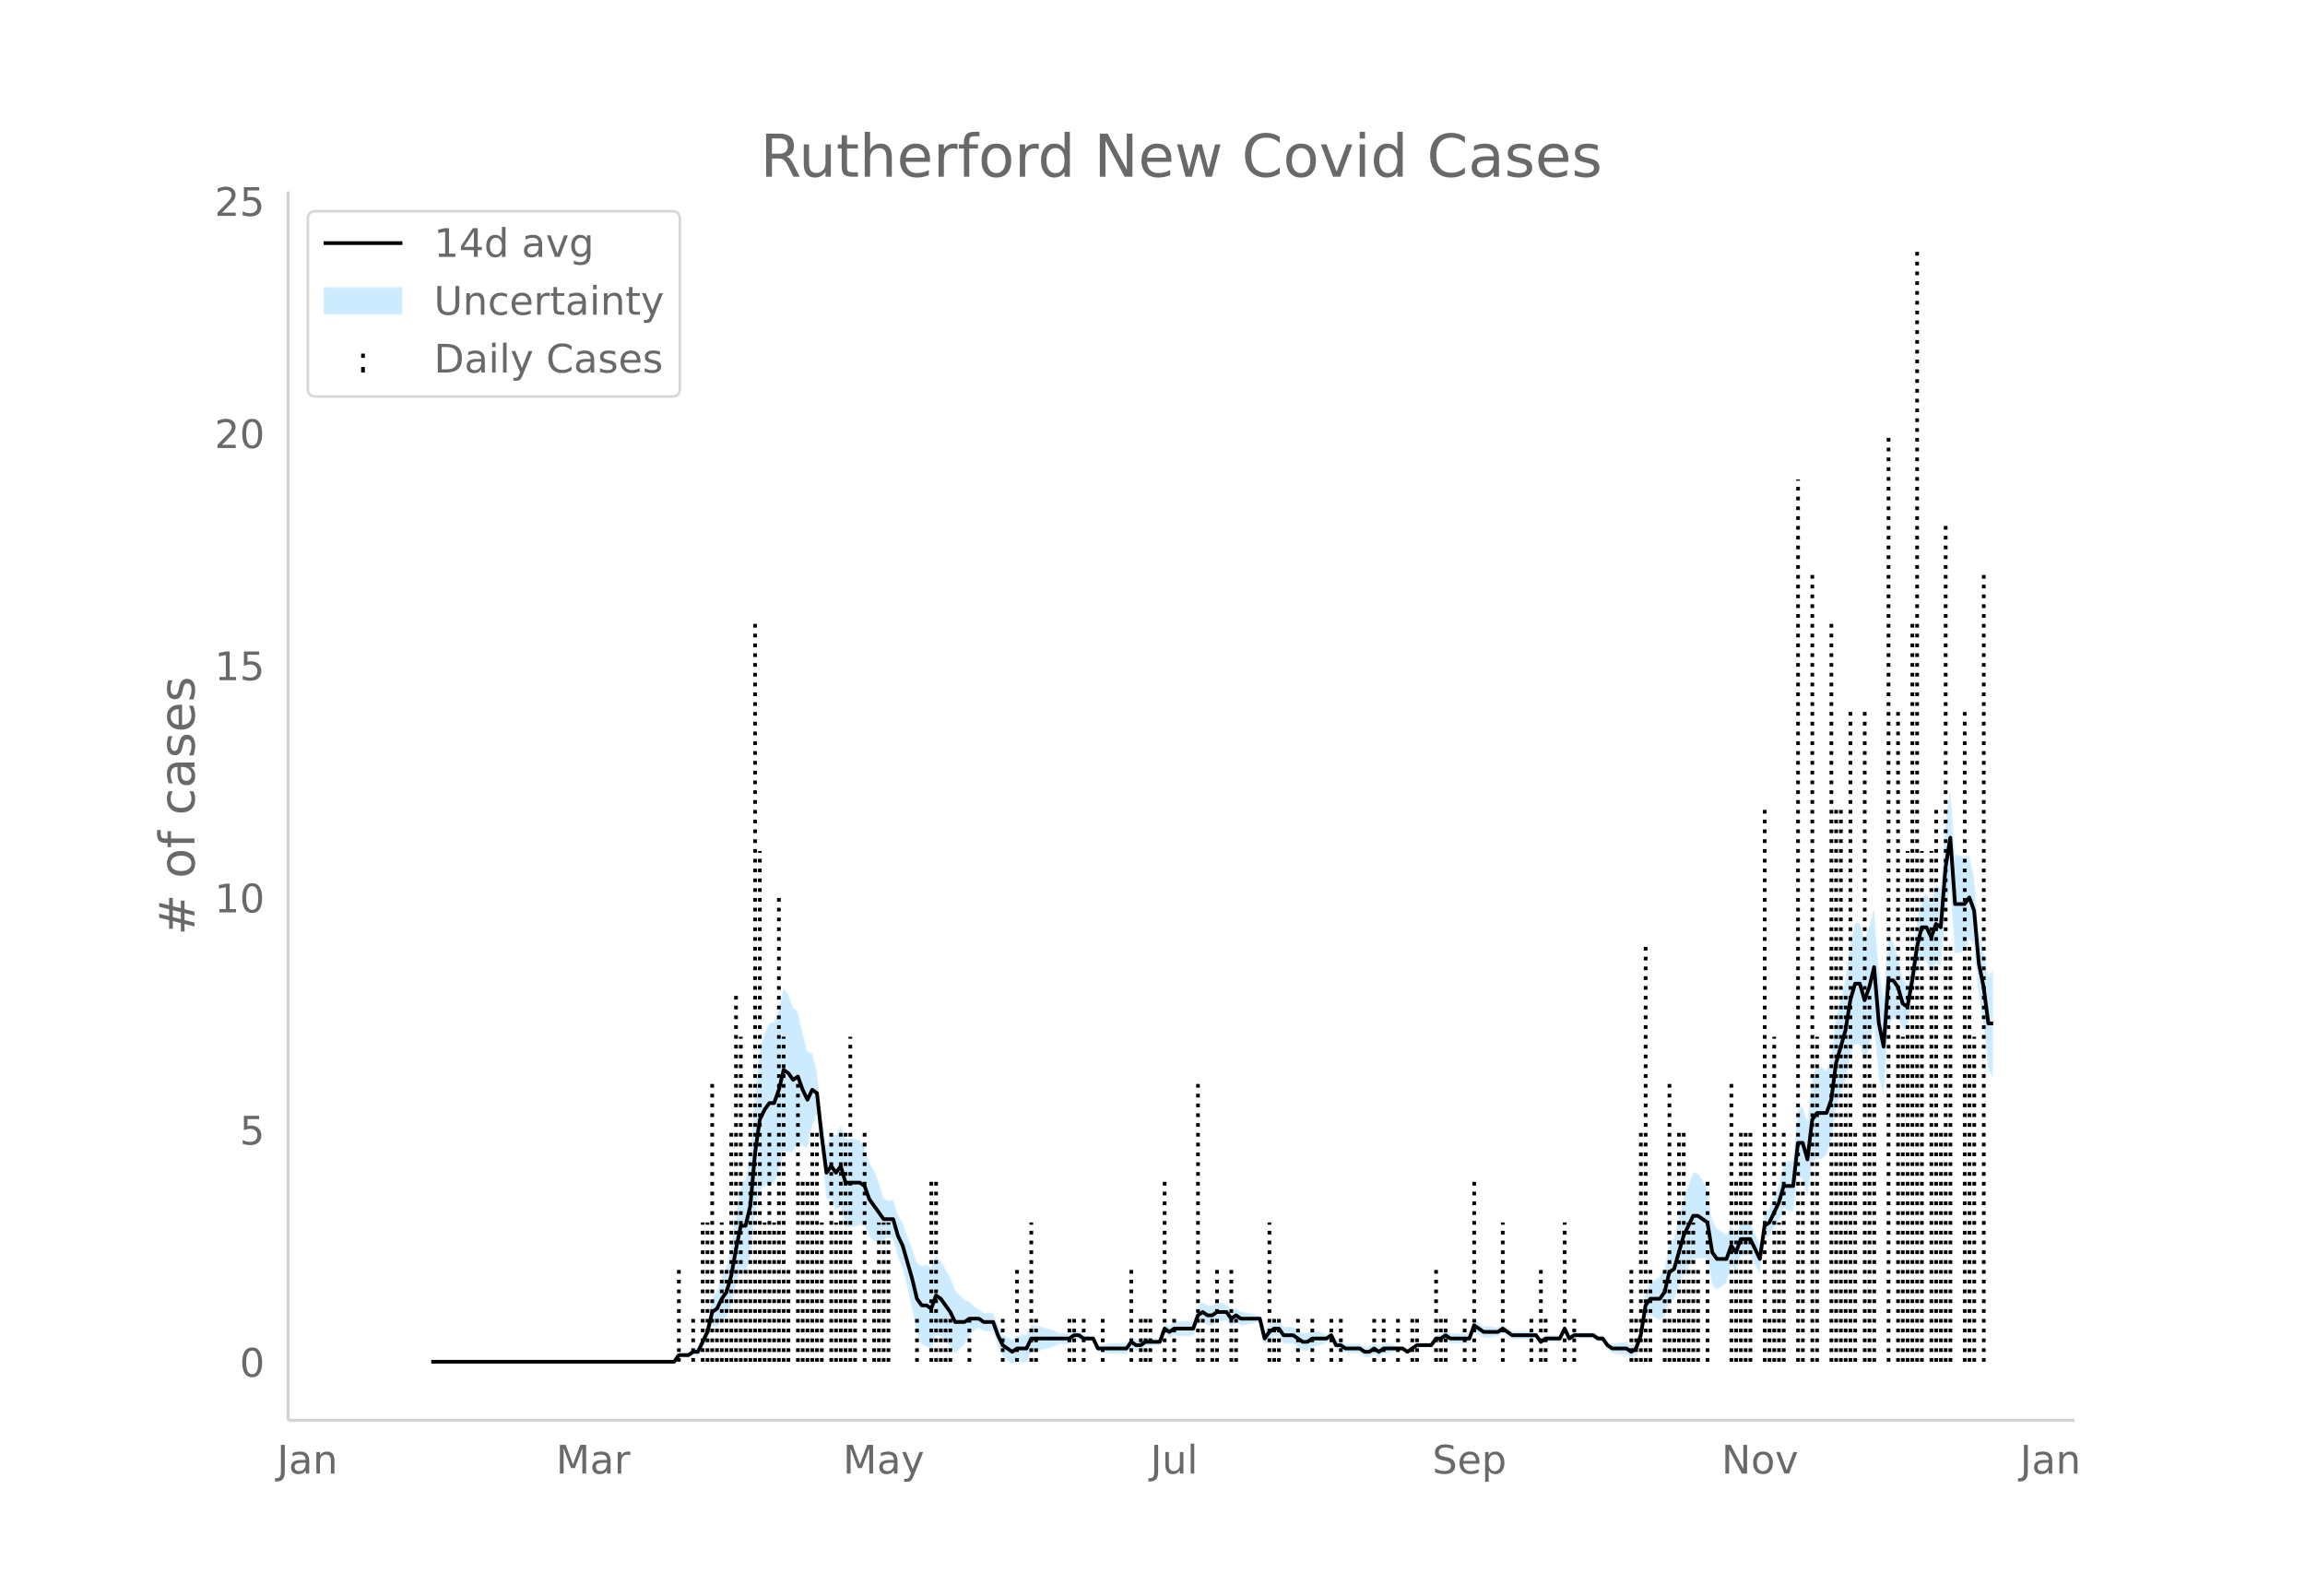 <svg height="864" viewBox="0 0 936 648" width="1248" xmlns="http://www.w3.org/2000/svg" xmlns:xlink="http://www.w3.org/1999/xlink"><defs><style>*{stroke-linecap:butt;stroke-linejoin:round}</style></defs><g id="figure_1"><path d="M0 648h936V0H0z" fill="#fff" id="patch_1"/><g id="axes_1"><path d="M117 576.72h725.4V77.76H117z" fill="none" id="patch_2"/><g id="PolyCollection_1"><defs><path d="M177.047-95.033H273.741l1.934-1.974 1.934.258 1.934.169 1.934-1.037 1.934.202 1.934-3.254 1.934-2.846 1.933-5.862 1.934.15 1.934-2.513 1.934-1.388 1.934-5.065 1.934-8.267 1.934-6.616 1.934 1.775 1.933-6.22 1.934-17.76 1.934-9.457 1.934-1.543 1.934-1.229 1.934.326 1.934-5.034 1.934-8.146 1.934.12 1.933.093 1.934-4.466 1.934 2.06 1.934.726 1.934-8.909 1.934-4.624 1.934 16.248 1.934 18.373 1.934-.524 1.933 4.7 1.934-1.468 1.934 8.133 1.934.245 1.934-.247 1.934-.554 1.934.094 1.934 4.535 1.933 1.874 1.934.485 1.934-.793 1.934-1.12 1.934.378 1.934 7.356 1.934 4.963 1.934 7.705 1.934 8.623 1.933 10.274 1.934 4.2 1.934.576 1.934 1.402 1.934-5.924 1.934.676 1.934 1.992 1.934 1.957 1.933 2.976 1.934-2.001 1.934-1.83 1.934-3.56 1.934-1.85 1.934-1.204 1.934 1.246 1.934.033 1.934-.033 1.933 5.902 1.934 4.295 1.934 1.556 1.934 1.715 1.934-1.188 1.934.28 1.934.155 1.934-4.186 1.934-.321 1.933-.416 1.934-.538 1.934-.487 1.934-.637 1.934-.91 1.934-.112 1.934.028 1.934-1.347 1.933-.283 1.934 1.083 1.934-.387 1.934-.746 1.934 4.786 1.934.387 1.934.265 1.934.188 1.934.133 1.933.086 1.934.045 1.934-2.747 1.934 1.285 1.934-.234 1.934-1.627 1.934-.125 1.934-.141 1.934-.165 1.933-4.46 1.934 1.653 1.934-.991 1.934.201 1.934.077 1.934-.038 1.934-.158 1.934-4.73 1.933-.88 1.934 1.38h1.934l1.934-1.38 1.934-.238 1.934-.487 1.934 2.59 1.934-1.595 1.934 1.145 1.933-.252 1.934-.32 1.934-.423 1.934-.636 1.934 9.642 1.934-2.363 1.934-1.206 1.934.086 1.934 2.87 1.933.03 1.934-.112 1.934 1.502 1.934 1.392 1.934.03 1.934-1.552 1.934-.333 1.934-.51 1.933-.839 1.934-1.361 1.934 4.218 1.934-.095 1.934 1.279 1.934.155 1.934.063 1.934-.021 1.934 1.526 1.933.17 1.934-1.32 1.934 1.347 1.934-1.488 1.934-.196 1.934-.271 1.934-.856 1.934-.11 1.934 1.259 1.933-1.347 1.934-1.199 1.934.113 1.934.09h1.934l1.934-2.318 1.934.288 1.934-1.055 1.933 1.445 1.934.05 1.934.008 1.934-.036 1.934-.082 1.934-5.018 1.934 1.422 1.934 1.314 1.934-.102 1.933-.182 1.934-.285 1.934-1.29 1.934 1.282 1.934 1.347 1.934-.082 1.934-.092 1.934-.103 1.933-.119 1.934-.136 1.934 2.787 1.934-1.38 1.934.044 1.934.015 1.934-.015 1.934-3.887 1.934 3.843 1.933-1.435h7.736l1.934 1.359 1.934.004 1.934 2.894 1.934 1.797 1.933.324 1.934.246 1.934.191 1.934 1.281 1.934-1.273 1.934-5.388 1.934-10.002 1.934-.913 1.933 1.24 1.934.932 1.934-1.713 1.934-6.386 1.934-.174 1.934-5.354 1.934-5.195 1.934-2.84 1.934-3.226 1.933-.294 1.934.12 1.934-.162 1.934 11.06 1.934 1.706 1.934-1.2 1.934-1.49 1.934-6.972 1.934 2.055 1.933-6.091 1.934-.165 1.934-.008 1.934 3.94 1.934 3.644 1.934-13.96 1.934-1.524 1.934-3.46 1.933-2.681 1.934-5.042 1.934.958 1.934.425 1.934-14.605 1.934 1.54 1.934 7.222 1.934-14.3 1.934-1.386 1.933.032 1.934-1.519 1.934-5.498 1.934-13.832 1.934-5.58 1.934-5.477 1.934-9.745 1.934-4.975 1.934.185 1.933 6.933 1.934-5.491 1.934-9.298 1.934 21.254 1.934 7.64 1.934-28.562 1.934-2.761 1.934-.721 1.933 4.75 1.934-.046 1.934-11.384 1.934-12.034 1.934-5.873 1.934 1.653 1.934 4.735 1.934-4.266 1.934 2.158 1.933-21.95 1.934-10.676 1.934 26.954 1.934-.247 1.934-.763 1.934-4.613 1.934 2.137 1.934 20.631 1.934 11.342 1.933 18.872 1.934 2.95v-43.8h0l-1.934 2.951-1.933-10.758-1.934-7.514-1.934-22.466-1.934-8.637-1.934.774-1.934-.763-1.934-.247-1.934-26.919-1.934 13.567-1.933 26.535-1.934-.535-1.934 6.508-1.934-3.346-1.934 1.653-1.934 10.289-1.934 14.902-1.934 10.165-1.934-2.74-1.933-8.718-1.934-6.108-1.934-2.761-1.934 25.31-1.934-11.215-1.934-24.538-1.934 6.864-1.934 5.284-1.933-6.536-1.934.185-1.934 8.494-1.934 14.497-1.934 7.992-1.934 7.887-1.934 15.798-1.934 5.276-1.934-1.52-1.933.034-1.934 4-1.934 18.023-1.934-6.246-1.934 1.54-1.934 20.413-1.934.425-1.934.958-1.934 8.426-1.933 5.4-1.934 4.62-1.934 1.17-1.934 12.976-1.934-4.437-1.934-4.14-1.934-.008-1.934-.165-1.933 4.683-1.934-3.332-1.934 3.802-1.934-1.49-1.934-1.2-1.934-3.681-1.934-13.182-1.934-2.857-1.934-2.573-1.933-.294-1.934 4.855-1.934 5.24-1.934 8.274-1.934 8.114-1.934 2.52-1.934 9.775-1.934 3.674-1.934.932-1.933 1.24-1.934 4.474-1.934 14.24-1.934 5.388-1.934 1.42-1.934-1.412-1.934.19-1.934.247-1.933.324-1.934-.897-1.934-2.493-1.934.004-1.934-1.335h-7.736l-1.933 1.259-1.934-4.238-1.934 4.194-1.934-.015-1.934.015-1.934.044-1.934 1.313-1.934-2.6-1.934-.136-1.933-.119-1.934-.103-1.934-.092-1.934-.082-1.934-1.347-1.934-1.411-1.934 1.403-1.934-.284-1.933-.182-1.934-.102-1.934-1.38-1.934-1.272-1.934 5.756-1.934-.081-1.934-.036-1.934.007-1.934.05-1.933-1.248-1.934 1.638-1.934.289-1.934 3.068h-1.934l-1.934.09-1.934.114-1.934 1.495-1.933 1.347-1.934-1.436-1.934-.109-1.934-.856-1.934-.271-1.934-.196-1.934 1.205-1.934-1.347-1.934 1.373-1.933.172-1.934-1.168-1.934-.021-1.934.063-1.934.155-1.934-1.415-1.934-.095-1.934-3.863-1.934 1.332-1.933-.838-1.934-.51-1.934-.333-1.934 1.142-1.934.03-1.934-1.303-1.934-1.19-1.934-.112-1.933.03-1.934-2.518-1.934.086-1.934 1.487-1.934 3.025-1.934-6.52-1.934-.636-1.934-.423-1.934-.32-1.933-.252-1.934-1.548-1.934 1.099-1.934-2.798-1.934-.487-1.934-.238-1.934 1.314h-1.934l-1.934-1.314-1.933 1.814-1.934 6.044-1.934-.158-1.934-.038-1.934.077-1.934.201-1.934 1.703-1.934-1.04-1.933 6.313-1.934-.165-1.934-.141-1.934-.124-1.934 1.066-1.934-.234-1.934-1.409-1.934 2.64-1.934.045-1.933.087-1.934.132-1.934.189-1.934.264-1.934.387-1.934-3.294-1.934-.746-1.934-.387-1.934-1.611-1.933-.283-1.934 1.347-1.934.028-1.934-.111-1.934-.911-1.934-.637-1.934-.487-1.934-.538-1.933-.416-1.934-.321-1.934 3.894-1.934.156-1.934.28-1.934 1.505-1.934-.979-1.934-1.137-1.934-3.786-1.933-4.872-1.934-.033-1.934.033-1.934-1.448-1.934-1.204-1.934-1.85-1.934-.866-1.934-1.83-1.934-2.001-1.933-5.105-1.934-3.43-1.934-3.395-1.934-2.018-1.934 4.85-1.934-1.291-1.934.575-1.934-1.186-1.933-5.888-1.934-4.846-1.934-5.763-1.934-3.117-1.934-6.113-1.934.378-1.934-1.12-1.934-6.18-1.934-4.902-1.933-3.513-1.934-6.24-1.934-2.599-1.934-.553-1.934-.247-1.934.245-1.934-5.336-1.934 3.919-1.933-.687-1.934 4.864-1.934-11.258-1.934-18.768-1.934-7.318-1.934-.828-1.934-7.354-1.934-8.716-1.934-1.772-1.933-5.294-1.934-2.574-1.934 8.016-1.934 5.74-1.934.326-1.934 4.158-1.934 6.538-1.934 17.48-1.934 25.337-1.933 9.942-1.934 1.776-1.934 12.238-1.934 13.282-1.934 8.403-1.934 4-1.934 5.568-1.934 2.843-1.933 10.3-1.934 5.234-1.934 4.828-1.934.201-1.934 1.657-1.934.169-1.934.258-1.934 3.414H177.047z" id="m04f9b6a3e1" stroke="#fff" stroke-opacity=".2"/></defs><g clip-path="url(#pf3e7af8069)"><use xlink:href="#m04f9b6a3e1" y="648" fill="#089fff" fill-opacity=".2" stroke="#fff" stroke-opacity=".2"/></g></g><g id="LineCollection_1" fill="none" stroke="#000" stroke-dasharray="1.5,2.475" stroke-width="1.5"><path clip-path="url(#pf3e7af8069)" d="M149.973 552.967h0M151.907 552.967h0M153.84 552.967h0M155.774 552.967h0M157.708 552.967h0M159.642 552.967h0M161.576 552.967h0M163.51 552.967h0M165.444 552.967h0M167.378 552.967h0M169.312 552.967h0M171.245 552.967h0M173.18 552.967h0M175.113 552.967h0M177.047 552.967h0M178.981 552.967h0M180.915 552.967h0M182.849 552.967h0M184.783 552.967h0M186.717 552.967h0M188.65 552.967h0M190.584 552.967h0M192.518 552.967h0M194.452 552.967h0M196.386 552.967h0M198.32 552.967h0M200.254 552.967h0M202.188 552.967h0M204.121 552.967h0M206.055 552.967h0M207.99 552.967h0M209.923 552.967h0M211.857 552.967h0M213.79 552.967h0M215.725 552.967h0M217.659 552.967h0M219.593 552.967h0M221.526 552.967h0M223.46 552.967h0M225.394 552.967h0M227.328 552.967h0M229.262 552.967h0M231.196 552.967h0M233.13 552.967h0M235.064 552.967h0M236.998 552.967h0M238.931 552.967h0M240.865 552.967h0M242.8 552.967h0M244.733 552.967h0M246.667 552.967h0M248.6 552.967h0M250.535 552.967h0M252.469 552.967h0M254.402 552.967h0M256.336 552.967h0M258.27 552.967h0M260.204 552.967h0M262.138 552.967h0M264.072 552.967h0M266.006 552.967h0M267.94 552.967h0M269.874 552.967h0M271.807 552.967h0M273.741 552.967h0M275.675 552.967v-37.711M277.61 552.967h0M279.543 552.967h0M281.477 552.967V534.11M283.41 552.967h0M285.345 552.967V496.4M287.279 552.967V496.4M289.212 552.967V439.835M291.146 552.967V534.11M293.08 552.967V496.4M295.014 552.967v-37.711M296.948 552.967V458.69M298.882 552.967V402.124M300.816 552.967V420.98M302.75 552.967v-37.711M304.683 552.967V439.835M306.617 552.967V251.282M308.551 552.967V345.559M310.485 552.967V496.4M312.419 552.967V458.69M314.353 552.967V496.4M316.287 552.967V364.414M318.22 552.967V420.98M320.155 552.967v-37.711M322.088 552.967h0M324.022 552.967V439.835M325.956 552.967v-75.422M327.89 552.967v-75.422M329.824 552.967V458.69M331.758 552.967V458.69M333.692 552.967V496.4M335.626 552.967h0M337.56 552.967V458.69M339.493 552.967V496.4M341.427 552.967V458.69M343.361 552.967V458.69M345.295 552.967V420.98M347.229 552.967v-37.711M349.163 552.967h0M351.097 552.967V458.69M353.03 552.967h0M354.964 552.967v-37.711M356.898 552.967V496.4M358.832 552.967V496.4M360.766 552.967V496.4M362.7 552.967h0M364.634 552.967h0M366.568 552.967h0M368.502 552.967h0M370.436 552.967h0M372.37 552.967V534.11M374.303 552.967h0M376.237 552.967h0M378.171 552.967v-75.422M380.105 552.967v-75.422M382.039 552.967V534.11M383.973 552.967V534.11M385.907 552.967V534.11M387.84 552.967h0M389.774 552.967h0M391.708 552.967h0M393.642 552.967V534.11M395.576 552.967h0M397.51 552.967h0M399.444 552.967h0M401.378 552.967h0M403.312 552.967h0M405.245 552.967h0M407.18 552.967V534.11M409.113 552.967h0M411.047 552.967h0M412.981 552.967v-37.711M414.915 552.967h0M416.849 552.967h0M418.783 552.967V496.4M420.717 552.967V534.11M422.65 552.967h0M424.584 552.967h0M426.518 552.967h0M428.452 552.967h0M430.386 552.967h0M432.32 552.967h0M434.254 552.967V534.11M436.188 552.967V534.11M438.121 552.967h0M440.055 552.967V534.11M441.99 552.967h0M443.923 552.967h0M445.857 552.967h0M447.79 552.967V534.11M449.725 552.967h0M451.659 552.967h0M453.593 552.967h0M455.526 552.967h0M457.46 552.967h0M459.394 552.967v-37.711M461.328 552.967h0M463.262 552.967V534.11M465.196 552.967V534.11M467.13 552.967V534.11M469.064 552.967h0M470.998 552.967h0M472.931 552.967v-75.422M474.865 552.967h0M476.8 552.967V534.11M478.733 552.967h0M480.667 552.967h0M482.6 552.967h0M484.535 552.967h0M486.469 552.967V439.835M488.402 552.967V534.11M490.336 552.967h0M492.27 552.967V534.11M494.204 552.967v-37.711M496.138 552.967h0M498.072 552.967h0M500.006 552.967v-37.711M501.94 552.967V534.11M503.874 552.967h0M505.807 552.967h0M507.741 552.967h0M509.675 552.967h0M511.61 552.967h0M513.543 552.967h0M515.477 552.967V496.4M517.41 552.967V534.11M519.345 552.967V534.11M521.279 552.967h0M523.212 552.967h0M525.146 552.967h0M527.08 552.967V534.11M529.014 552.967h0M530.948 552.967h0M532.882 552.967V534.11M534.816 552.967h0M536.75 552.967h0M538.683 552.967h0M540.617 552.967V534.11M542.551 552.967h0M544.485 552.967V534.11M546.419 552.967h0M548.353 552.967h0M550.287 552.967h0M552.22 552.967h0M554.155 552.967h0M556.088 552.967h0M558.022 552.967V534.11M559.956 552.967h0M561.89 552.967V534.11M563.824 552.967h0M565.758 552.967h0M567.692 552.967V534.11M569.626 552.967h0M571.56 552.967h0M573.493 552.967V534.11M575.427 552.967V534.11M577.361 552.967h0M579.295 552.967h0M581.229 552.967h0M583.163 552.967v-37.711M585.097 552.967V534.11M587.03 552.967V534.11M588.964 552.967h0M590.898 552.967h0M592.832 552.967h0M594.766 552.967V534.11M596.7 552.967h0M598.634 552.967v-75.422M600.568 552.967h0M602.502 552.967h0M604.436 552.967h0M606.37 552.967h0M608.303 552.967h0M610.237 552.967V496.4M612.171 552.967h0M614.105 552.967h0M616.039 552.967h0M617.973 552.967h0M619.907 552.967h0M621.84 552.967V534.11M623.774 552.967h0M625.708 552.967v-37.711M627.642 552.967V534.11M629.576 552.967h0M631.51 552.967h0M633.444 552.967h0M635.378 552.967V496.4M637.312 552.967h0M639.245 552.967V534.11M641.18 552.967h0M643.113 552.967h0M645.047 552.967h0M646.981 552.967h0M648.915 552.967h0M650.849 552.967h0M652.783 552.967h0M654.717 552.967h0M656.65 552.967h0M658.584 552.967h0M660.518 552.967h0M662.452 552.967v-37.711M664.386 552.967V534.11M666.32 552.967V458.69M668.254 552.967V383.269M670.188 552.967v-37.711M672.121 552.967h0M674.055 552.967h0M675.99 552.967v-37.711M677.923 552.967V439.835M679.857 552.967V534.11M681.79 552.967V458.69M683.725 552.967V458.69M685.659 552.967V496.4M687.593 552.967V496.4M689.526 552.967v-37.711M691.46 552.967h0M693.394 552.967v-75.422M695.328 552.967h0M697.262 552.967h0M699.196 552.967h0M701.13 552.967h0M703.064 552.967V439.835M704.998 552.967v-75.422M706.931 552.967V458.69M708.865 552.967V458.69M710.8 552.967V458.69M712.733 552.967h0M714.667 552.967h0M716.6 552.967V326.703M718.535 552.967V534.11M720.469 552.967V420.98M722.402 552.967V496.4M724.336 552.967V458.69M726.27 552.967h0M728.204 552.967h0M730.138 552.967v-358.25M732.072 552.967v-75.422M734.006 552.967h0M735.94 552.967v-320.54M737.874 552.967V420.98M739.807 552.967h0M741.741 552.967h0M743.675 552.967V251.282M745.61 552.967V326.703M747.543 552.967V326.703M749.477 552.967V402.124M751.41 552.967V288.993M753.345 552.967V458.69M755.279 552.967h0M757.212 552.967V288.993M759.146 552.967V402.124M761.08 552.967V439.835M763.014 552.967h0M764.948 552.967h0M766.882 552.967V175.86M768.816 552.967h0M770.75 552.967V288.993M772.683 552.967V420.98M774.617 552.967V345.559M776.551 552.967V251.282M778.485 552.967V100.44M780.419 552.967V345.559M782.353 552.967h0M784.287 552.967V345.559M786.22 552.967V326.703M788.155 552.967V458.69M790.088 552.967V213.572M792.022 552.967V383.269M793.956 552.967h0M795.89 552.967h0M797.824 552.967V288.993M799.758 552.967V383.269M801.692 552.967V420.98M803.626 552.967h0M805.56 552.967v-320.54M807.493 552.967h0M809.427 552.967h0"/></g><path clip-path="url(#pf3e7af8069)" d="M175.113 552.967h98.628l1.934-2.694h3.868l1.934-1.347h1.934l3.868-8.08 1.933-8.082 1.934-1.346 1.934-4.04 1.934-2.694 1.934-6.734 1.934-10.775 1.934-9.427h1.934l1.933-8.081 1.934-21.55 1.934-13.467 1.934-4.04 1.934-2.694h1.934l1.934-5.387 1.934-8.081 1.934 1.346 1.933 2.694 1.934-1.347 1.934 5.388 1.934 4.04 1.934-4.04 1.934 1.346 1.934 17.509 1.934 14.815 1.934-2.694 1.933 2.694 1.934-2.694 1.934 6.734h5.802l1.934 1.347 1.934 5.387 5.801 8.08h3.868l1.934 6.735 1.934 4.04 3.868 13.468 1.933 8.081 1.934 2.694h1.934l1.934 1.347 1.934-5.388 1.934 1.347 3.868 5.387 1.933 4.04h3.868l1.934-1.346h3.868l1.934 1.347h3.868l1.933 5.387 1.934 4.04 3.868 2.694 1.934-1.347h3.868l1.934-4.04h15.47l1.935-1.347h1.933l1.934 1.347h3.868l1.934 4.04h11.603l1.934-2.693 1.934 1.347h1.934l1.934-1.347h5.802l1.933-5.388 1.934 1.347 1.934-1.347h7.736l1.934-5.387 1.933-1.347 1.934 1.347h1.934l1.934-1.347h3.868l1.934 2.694 1.934-1.347 1.934 1.347h7.735l1.934 8.08 1.934-2.693 1.934-1.347h1.934l1.934 2.694h3.867l3.868 2.694h1.934l1.934-1.347h5.801l1.934-1.347 1.934 4.04h1.934l1.934 1.347h5.802l1.934 1.347h1.933l1.934-1.347 1.934 1.347 1.934-1.347h7.736l1.934 1.347 3.867-2.693h5.802l1.934-2.694h1.934l1.934-1.347 1.933 1.347h7.736l1.934-5.387 3.868 2.693h5.801l1.934-1.347 3.868 2.694h9.67l1.933 2.694 1.934-1.347h5.802l1.934-4.04 1.934 4.04 1.933-1.347h7.736l1.934 1.347h1.934l1.934 2.694 1.934 1.346h5.801l1.934 1.347 1.934-1.347 1.934-5.387 1.934-12.121 1.934-2.694h3.867l1.934-2.693 1.934-8.081 1.934-1.347 3.868-13.468 3.868-8.08h1.933l3.868 2.693 1.934 12.121 1.934 2.694h3.868l1.934-5.388 1.934 2.694 1.933-5.387h3.868l3.868 8.08 1.934-13.467 1.934-1.347 3.867-8.081 1.934-6.734h3.868l1.934-17.509h1.934l1.934 6.734 1.934-16.161 1.934-2.694h3.867l1.934-5.387 1.934-14.815 3.868-13.468 1.934-12.121 1.934-6.734h1.934l1.933 6.734 1.934-5.387 1.934-8.081 1.934 22.895 1.934 9.428 1.934-26.936h1.934l1.934 2.694 1.933 6.734 1.934 1.346 1.934-10.774 1.934-13.468 1.934-8.08h1.934l1.934 4.04 1.934-5.388 1.934 1.347 1.933-24.242 1.934-12.122 1.934 26.936h3.868l1.934-2.693 1.934 5.387 1.934 21.549 1.934 9.428 1.933 14.814h1.934" fill="none" stroke="#000" stroke-linecap="round" stroke-width="1.5" id="line2d_1"/><path d="M117 576.72V77.76" fill="none" stroke="#d3d3d3" stroke-linecap="square" stroke-width="1.25" id="patch_3"/><path d="M117 576.72h725.4" fill="none" stroke="#d3d3d3" stroke-linecap="square" stroke-width="1.25" id="patch_4"/><g id="matplotlib.axis_1"><g id="xtick_1"><g transform="matrix(.16 0 0 -.16 112.5 598.378)" fill="#696969" id="text_1"><defs><path d="M9.813 72.906h9.859V5.078q0-13.187-5-19.14-5-5.954-16.094-5.954h-3.75v8.297h3.078q6.531 0 9.219 3.672Q9.813-4.39 9.813 5.078z" id="DejaVuSans-74"/><path d="M34.281 27.484q-10.89 0-15.093-2.484-4.204-2.484-4.204-8.5 0-4.781 3.157-7.594 3.156-2.797 8.562-2.797 7.485 0 12 5.297 4.516 5.297 4.516 14.078v2zm17.922 3.72V0H43.22v8.297Q40.14 3.328 35.547.953q-4.594-2.375-11.234-2.375-8.391 0-13.36 4.719Q6 8.016 6 15.922q0 9.219 6.172 13.906 6.187 4.688 18.437 4.688h12.61v.89q0 6.203-4.078 9.594-4.078 3.39-11.453 3.39-4.688 0-9.141-1.124-4.438-1.125-8.531-3.375v8.312q4.921 1.906 9.562 2.844 4.64.953 9.031.953 11.875 0 17.735-6.156 5.86-6.14 5.86-18.64z" id="DejaVuSans-97"/><path d="M54.89 33.016V0h-8.984v32.719q0 7.765-3.031 11.61-3.031 3.858-9.078 3.858-7.281 0-11.484-4.64-4.204-4.625-4.204-12.64V0H9.08v54.688h9.03v-8.5q3.235 4.937 7.594 7.374Q30.078 56 35.797 56q9.422 0 14.25-5.828 4.844-5.828 4.844-17.156z" id="DejaVuSans-110"/></defs><use xlink:href="#DejaVuSans-74"/><use x="29.492" xlink:href="#DejaVuSans-97"/><use x="90.771" xlink:href="#DejaVuSans-110"/></g></g><g id="xtick_2"><g transform="matrix(.16 0 0 -.16 225.772 598.378)" fill="#696969" id="text_2"><defs><path d="M9.813 72.906h14.703l18.593-49.61 18.703 49.61h14.704V0H66.89v64.016l-18.797-50h-9.907l-18.796 50V0H9.813z" id="DejaVuSans-77"/><path d="M41.11 46.297q-1.516.875-3.297 1.281Q36.03 48 33.89 48q-7.625 0-11.703-4.953-4.079-4.953-4.079-14.234V0H9.08v54.688h9.03v-8.5q2.844 4.984 7.375 7.39Q30.031 56 36.531 56q.922 0 2.047-.125 1.125-.11 2.484-.36z" id="DejaVuSans-114"/></defs><use xlink:href="#DejaVuSans-77"/><use x="86.279" xlink:href="#DejaVuSans-97"/><use x="147.559" xlink:href="#DejaVuSans-114"/></g></g><g id="xtick_3"><g transform="matrix(.16 0 0 -.16 342.292 598.378)" fill="#696969" id="text_3"><defs><path d="M32.172-5.078q-3.797-9.766-7.422-12.735-3.61-2.984-9.656-2.984H7.906v7.516h5.282q3.703 0 5.75 1.765Q21-9.766 23.483-3.219l1.61 4.094-22.11 53.813H12.5l17.094-42.766 17.093 42.766h9.516z" id="DejaVuSans-121"/></defs><use xlink:href="#DejaVuSans-77"/><use x="86.279" xlink:href="#DejaVuSans-97"/><use x="147.559" xlink:href="#DejaVuSans-121"/></g></g><g id="xtick_4"><g transform="matrix(.16 0 0 -.16 467.147 598.378)" fill="#696969" id="text_4"><defs><path d="M8.5 21.578v33.11h8.984V21.922q0-7.766 3.016-11.656 3.031-3.875 9.094-3.875 7.265 0 11.484 4.64 4.234 4.64 4.234 12.656v31h8.985V0h-8.984v8.406Q42.047 3.422 37.718 1q-4.313-2.422-10.032-2.422-9.421 0-14.312 5.86Q8.5 10.296 8.5 21.578zM31.11 56z" id="DejaVuSans-117"/><path d="M9.422 75.984h8.984V0H9.422z" id="DejaVuSans-108"/></defs><use xlink:href="#DejaVuSans-74"/><use x="29.492" xlink:href="#DejaVuSans-117"/><use x="92.871" xlink:href="#DejaVuSans-108"/></g></g><g id="xtick_5"><g transform="matrix(.16 0 0 -.16 581.62 598.378)" fill="#696969" id="text_5"><defs><path d="M53.516 70.516V60.89q-5.61 2.687-10.594 4-4.984 1.328-9.625 1.328-8.047 0-12.422-3.125t-4.375-8.89q0-4.845 2.906-7.313 2.907-2.453 11.016-3.97l5.953-1.218q11.031-2.11 16.281-7.406 5.25-5.297 5.25-14.172 0-10.61-7.11-16.078-7.093-5.469-20.812-5.469-5.172 0-11.015 1.172Q13.14.922 6.89 3.219v10.156q6-3.36 11.765-5.078 5.766-1.703 11.328-1.703 8.438 0 13.032 3.312 4.593 3.328 4.593 9.485 0 5.359-3.297 8.39-3.296 3.032-10.812 4.547L27.484 33.5q-11.03 2.188-15.968 6.875-4.922 4.688-4.922 13.047 0 9.672 6.812 15.234 6.813 5.563 18.766 5.563 5.14 0 10.453-.938 5.328-.922 10.89-2.765z" id="DejaVuSans-83"/><path d="M56.203 29.594v-4.39H14.891q.593-9.282 5.593-14.142 5-4.859 13.938-4.859 5.172 0 10.031 1.266 4.86 1.265 9.656 3.812v-8.5Q49.266.734 44.187-.344 39.11-1.422 33.892-1.422q-13.094 0-20.735 7.61-7.64 7.625-7.64 20.625 0 13.421 7.25 21.296Q20.016 56 32.328 56q11.031 0 17.453-7.11 6.422-7.093 6.422-19.296zm-8.984 2.64q-.094 7.36-4.125 11.75-4.032 4.407-10.672 4.407-7.516 0-12.031-4.25-4.516-4.25-5.203-11.97z" id="DejaVuSans-101"/><path d="M18.11 8.203v-29H9.077v75.484h9.031v-8.296q2.844 4.875 7.157 7.234Q29.594 56 35.594 56q9.968 0 16.187-7.906 6.235-7.907 6.235-20.797T51.78 6.484q-6.218-7.906-16.187-7.906-6 0-10.328 2.375-4.313 2.375-7.157 7.25zm30.578 19.094q0 9.906-4.079 15.547-4.078 5.64-11.203 5.64-7.14 0-11.218-5.64-4.079-5.64-4.079-15.547 0-9.906 4.078-15.547 4.079-5.64 11.22-5.64 7.124 0 11.202 5.64t4.078 15.547z" id="DejaVuSans-112"/></defs><use xlink:href="#DejaVuSans-83"/><use x="63.477" xlink:href="#DejaVuSans-101"/><use x="125" xlink:href="#DejaVuSans-112"/></g></g><g id="xtick_6"><g transform="matrix(.16 0 0 -.16 699.052 598.378)" fill="#696969" id="text_6"><defs><path d="M9.813 72.906h13.28l32.329-60.984v60.984h9.562V0h-13.28L19.39 60.984V0H9.813z" id="DejaVuSans-78"/><path d="M30.61 48.39q-7.22 0-11.422-5.64-4.204-5.64-4.204-15.453 0-9.813 4.172-15.453 4.188-5.64 11.453-5.64 7.188 0 11.375 5.655 4.203 5.672 4.203 15.438 0 9.719-4.203 15.406-4.187 5.688-11.375 5.688zm0 7.61q11.718 0 18.406-7.625 6.703-7.61 6.703-21.078 0-13.422-6.703-21.078-6.688-7.64-18.407-7.64-11.765 0-18.437 7.64-6.656 7.656-6.656 21.078 0 13.469 6.656 21.078Q18.844 56 30.609 56z" id="DejaVuSans-111"/><path d="M2.984 54.688H12.5L29.594 8.797l17.093 45.89h9.516L35.687 0H23.485z" id="DejaVuSans-118"/></defs><use xlink:href="#DejaVuSans-78"/><use x="74.805" xlink:href="#DejaVuSans-111"/><use x="135.986" xlink:href="#DejaVuSans-118"/></g></g><g id="xtick_7"><g transform="matrix(.16 0 0 -.16 820.301 598.378)" fill="#696969" id="text_7"><use xlink:href="#DejaVuSans-74"/><use x="29.492" xlink:href="#DejaVuSans-97"/><use x="90.771" xlink:href="#DejaVuSans-110"/></g></g></g><g id="matplotlib.axis_2"><g id="ytick_1"><g transform="matrix(.16 0 0 -.16 97.32 559.045)" fill="#696969" id="text_8"><defs><path d="M31.781 66.406q-7.61 0-11.453-7.5Q16.5 51.422 16.5 36.375q0-14.984 3.828-22.484 3.844-7.5 11.453-7.5 7.672 0 11.5 7.5 3.844 7.5 3.844 22.484 0 15.047-3.844 22.531-3.828 7.5-11.5 7.5zm0 7.813q12.266 0 18.735-9.703 6.468-9.688 6.468-28.141 0-18.406-6.468-28.11-6.47-9.687-18.735-9.687-12.25 0-18.718 9.688-6.47 9.703-6.47 28.109 0 18.453 6.47 28.14Q19.53 74.22 31.78 74.22z" id="DejaVuSans-48"/></defs><use xlink:href="#DejaVuSans-48"/></g></g><g id="ytick_2"><g transform="matrix(.16 0 0 -.16 97.32 464.769)" fill="#696969" id="text_9"><defs><path d="M10.797 72.906h38.719v-8.312H19.828v-17.86q2.14.735 4.281 1.094 2.157.36 4.313.36 12.203 0 19.328-6.688 7.14-6.688 7.14-18.11 0-11.765-7.328-18.296-7.328-6.516-20.656-6.516-4.593 0-9.36.781-4.75.782-9.827 2.344v9.922q4.39-2.39 9.078-3.563 4.687-1.171 9.906-1.171 8.453 0 13.375 4.437 4.938 4.438 4.938 12.063 0 7.609-4.938 12.047-4.922 4.453-13.375 4.453-3.953 0-7.89-.875-3.922-.875-8.016-2.735z" id="DejaVuSans-53"/></defs><use xlink:href="#DejaVuSans-53"/></g></g><g id="ytick_3"><g transform="matrix(.16 0 0 -.16 87.14 370.493)" fill="#696969" id="text_10"><defs><path d="M12.406 8.297h16.11v55.625l-17.532-3.516v8.985l17.438 3.515h9.86V8.296H54.39V0H12.406z" id="DejaVuSans-49"/></defs><use xlink:href="#DejaVuSans-49"/><use x="63.623" xlink:href="#DejaVuSans-48"/></g></g><g id="ytick_4"><g transform="matrix(.16 0 0 -.16 87.14 276.216)" fill="#696969" id="text_11"><use xlink:href="#DejaVuSans-49"/><use x="63.623" xlink:href="#DejaVuSans-53"/></g></g><g id="ytick_5"><g transform="matrix(.16 0 0 -.16 87.14 181.94)" fill="#696969" id="text_12"><defs><path d="M19.188 8.297h34.421V0H7.33v8.297q5.609 5.812 15.296 15.594 9.703 9.797 12.188 12.64 4.734 5.313 6.609 9 1.89 3.688 1.89 7.25 0 5.813-4.078 9.469-4.078 3.672-10.625 3.672-4.64 0-9.797-1.61-5.14-1.609-11-4.89v9.969Q13.767 71.78 18.938 73q5.188 1.219 9.485 1.219 11.328 0 18.062-5.672 6.735-5.656 6.735-15.125 0-4.5-1.688-8.531-1.672-4.016-6.125-9.485-1.218-1.422-7.765-8.187-6.532-6.766-18.453-18.922z" id="DejaVuSans-50"/></defs><use xlink:href="#DejaVuSans-50"/><use x="63.623" xlink:href="#DejaVuSans-48"/></g></g><g id="ytick_6"><g transform="matrix(.16 0 0 -.16 87.14 87.663)" fill="#696969" id="text_13"><use xlink:href="#DejaVuSans-50"/><use x="63.623" xlink:href="#DejaVuSans-53"/></g></g><g transform="matrix(0 -.2 -.2 0 78.98 379.813)" fill="#696969" id="text_14"><defs><path d="M51.125 44H36.922l-4.11-16.313h14.313zm-7.328 27.781l-5.078-20.265h14.265L58.11 71.78h7.813L60.89 51.516h15.234V44h-17.14l-4-16.313h15.53V20.22H53.079L48 0h-7.813l5.032 20.219H30.906L25.875 0h-7.86l5.079 20.219H7.719v7.468h17.187L29 44H13.281v7.516h17.625l4.985 20.265z" id="DejaVuSans-35"/><path d="M37.11 75.984V68.5h-8.594q-4.828 0-6.72-1.953-1.874-1.953-1.874-7.031v-4.828h14.797v-6.985H19.922V0H10.89v47.703H2.297v6.984h8.594V58.5q0 9.125 4.25 13.297 4.25 4.187 13.468 4.187z" id="DejaVuSans-102"/><path d="M48.781 52.594v-8.407q-3.812 2.11-7.64 3.157-3.828 1.047-7.735 1.047-8.75 0-13.593-5.547-4.829-5.532-4.829-15.547 0-10.016 4.829-15.563 4.843-5.53 13.593-5.53 3.907 0 7.735 1.046 3.828 1.047 7.64 3.156V2.094Q45.016.344 40.984-.531q-4.015-.89-8.562-.89-12.36 0-19.64 7.765-7.266 7.765-7.266 20.953 0 13.375 7.343 21.031Q20.22 56 33.016 56q4.14 0 8.093-.86 3.953-.843 7.672-2.546z" id="DejaVuSans-99"/><path d="M44.281 53.078v-8.5q-3.797 1.953-7.906 2.922-4.094.984-8.5.984-6.688 0-10.031-2.047-3.344-2.046-3.344-6.156 0-3.125 2.39-4.906 2.391-1.781 9.626-3.39l3.078-.688q9.562-2.047 13.593-5.781 4.032-3.735 4.032-10.422 0-7.625-6.032-12.078-6.03-4.438-16.578-4.438-4.39 0-9.156.86Q10.688.296 5.422 2v9.281q4.984-2.594 9.812-3.89 4.829-1.282 9.579-1.282 6.343 0 9.75 2.172 3.421 2.172 3.421 6.125 0 3.656-2.468 5.61-2.453 1.953-10.813 3.765l-3.125.735q-8.344 1.75-12.062 5.39-3.704 3.64-3.704 9.985 0 7.718 5.47 11.906Q16.75 56 26.811 56q4.97 0 9.36-.734 4.406-.72 8.11-2.188z" id="DejaVuSans-115"/></defs><use xlink:href="#DejaVuSans-35"/><use x="83.789" xlink:href="#DejaVuSans-32"/><use x="115.576" xlink:href="#DejaVuSans-111"/><use x="176.758" xlink:href="#DejaVuSans-102"/><use x="211.963" xlink:href="#DejaVuSans-32"/><use x="243.75" xlink:href="#DejaVuSans-99"/><use x="298.73" xlink:href="#DejaVuSans-97"/><use x="360.01" xlink:href="#DejaVuSans-115"/><use x="412.109" xlink:href="#DejaVuSans-101"/><use x="473.633" xlink:href="#DejaVuSans-115"/></g></g><g transform="matrix(.24 0 0 -.24 308.75 71.76)" fill="#696969" id="text_15"><defs><path d="M44.39 34.188q3.172-1.079 6.172-4.594 3-3.516 6.032-9.672L66.609 0H56l-9.313 18.703q-3.624 7.328-7.015 9.719-3.39 2.39-9.25 2.39h-10.75V0h-9.86v72.906h22.266q12.5 0 18.656-5.234 6.157-5.219 6.157-15.766 0-6.89-3.203-11.437-3.204-4.532-9.297-6.282zM19.673 64.797V38.922h12.406q7.125 0 10.766 3.297 3.64 3.297 3.64 9.687 0 6.39-3.64 9.64-3.64 3.25-10.766 3.25z" id="DejaVuSans-82"/><path d="M18.313 70.219V54.688h18.5v-6.985h-18.5V18.016q0-6.688 1.828-8.594 1.828-1.906 7.453-1.906h9.218V0h-9.218q-10.407 0-14.36 3.875-3.953 3.89-3.953 14.14v29.688H2.687v6.984h6.594V70.22z" id="DejaVuSans-116"/><path d="M54.89 33.016V0h-8.984v32.719q0 7.765-3.031 11.61-3.031 3.858-9.078 3.858-7.281 0-11.484-4.64-4.204-4.625-4.204-12.64V0H9.08v75.984h9.03V46.188q3.235 4.937 7.594 7.374Q30.078 56 35.797 56q9.422 0 14.25-5.828 4.844-5.828 4.844-17.156z" id="DejaVuSans-104"/><path d="M45.406 46.39v29.594h8.985V0h-8.985v8.203Q42.578 3.328 38.25.953q-4.313-2.375-10.375-2.375-9.906 0-16.14 7.906-6.22 7.922-6.22 20.813 0 12.89 6.22 20.797Q17.968 56 27.874 56q6.063 0 10.375-2.375 4.328-2.36 7.156-7.234zm-30.61-19.093q0-9.906 4.079-15.547 4.078-5.64 11.203-5.64 7.125 0 11.219 5.64 4.11 5.64 4.11 15.547 0 9.906-4.11 15.547-4.094 5.64-11.219 5.64-7.125 0-11.203-5.64-4.078-5.64-4.078-15.547z" id="DejaVuSans-100"/><path d="M4.203 54.688h8.985l11.234-42.672 11.172 42.672h10.593l11.235-42.672 11.187 42.672h8.985L63.28 0H52.688L40.922 44.828 29.109 0H18.5z" id="DejaVuSans-119"/><path d="M64.406 67.281v-10.39q-4.984 4.64-10.625 6.922-5.64 2.296-11.984 2.296-12.5 0-19.14-7.64-6.641-7.64-6.641-22.094 0-14.406 6.64-22.047 6.64-7.64 19.14-7.64 6.345 0 11.985 2.296 5.64 2.297 10.625 6.938V5.609Q59.234 2.094 53.437.33q-5.78-1.75-12.218-1.75-16.563 0-26.094 10.124-9.516 10.14-9.516 27.672 0 17.578 9.516 27.703 9.531 10.14 26.094 10.14 6.531 0 12.312-1.734 5.797-1.734 10.875-5.203z" id="DejaVuSans-67"/><path d="M9.422 54.688h8.984V0H9.422zm0 21.296h8.984v-11.39H9.422z" id="DejaVuSans-105"/></defs><use xlink:href="#DejaVuSans-82"/><use x="64.982" xlink:href="#DejaVuSans-117"/><use x="128.361" xlink:href="#DejaVuSans-116"/><use x="167.57" xlink:href="#DejaVuSans-104"/><use x="230.949" xlink:href="#DejaVuSans-101"/><use x="292.473" xlink:href="#DejaVuSans-114"/><use x="333.586" xlink:href="#DejaVuSans-102"/><use x="368.791" xlink:href="#DejaVuSans-111"/><use x="429.973" xlink:href="#DejaVuSans-114"/><use x="469.336" xlink:href="#DejaVuSans-100"/><use x="532.813" xlink:href="#DejaVuSans-32"/><use x="564.6" xlink:href="#DejaVuSans-78"/><use x="639.404" xlink:href="#DejaVuSans-101"/><use x="700.928" xlink:href="#DejaVuSans-119"/><use x="782.715" xlink:href="#DejaVuSans-32"/><use x="814.502" xlink:href="#DejaVuSans-67"/><use x="884.326" xlink:href="#DejaVuSans-111"/><use x="945.508" xlink:href="#DejaVuSans-118"/><use x="1004.688" xlink:href="#DejaVuSans-105"/><use x="1032.471" xlink:href="#DejaVuSans-100"/><use x="1095.947" xlink:href="#DejaVuSans-32"/><use x="1127.734" xlink:href="#DejaVuSans-67"/><use x="1197.559" xlink:href="#DejaVuSans-97"/><use x="1258.838" xlink:href="#DejaVuSans-115"/><use x="1310.938" xlink:href="#DejaVuSans-101"/><use x="1372.461" xlink:href="#DejaVuSans-115"/></g><g id="legend_1"><path d="M128.2 161.015h144.675q3.2 0 3.2-3.2V88.96q0-3.2-3.2-3.2H128.2q-3.2 0-3.2 3.2v68.855q0 3.2 3.2 3.2z" fill="none" opacity=".8" stroke="#ccc" id="patch_5"/><path d="M131.4 98.718h32" fill="none" stroke="#000" stroke-linecap="round" stroke-width="1.5" id="line2d_4"/><g transform="matrix(.16 0 0 -.16 176.2 104.317)" fill="#696969" id="text_16"><defs><path d="M37.797 64.313L12.89 25.39h24.906zm-2.594 8.593H47.61V25.391h10.407v-8.203H47.609V0h-9.812v17.188H4.89v9.515z" id="DejaVuSans-52"/><path d="M45.406 27.984q0 9.766-4.031 15.125-4.016 5.375-11.297 5.375-7.219 0-11.25-5.375-4.031-5.359-4.031-15.125 0-9.718 4.031-15.093t11.25-5.375q7.281 0 11.297 5.375 4.031 5.375 4.031 15.093zm8.985-21.203q0-13.953-6.203-20.765Q42-20.797 29.203-20.797q-4.734 0-8.937.703-4.203.703-8.157 2.172v8.735q3.954-2.141 7.813-3.157 3.86-1.031 7.86-1.031 8.843 0 13.234 4.61 4.39 4.609 4.39 13.937v4.453q-2.781-4.844-7.125-7.234Q33.938 0 27.875 0 17.828 0 11.672 7.656q-6.156 7.672-6.156 20.328 0 12.688 6.156 20.344Q17.828 56 27.875 56q6.063 0 10.406-2.39 4.344-2.391 7.125-7.22v8.297h8.985z" id="DejaVuSans-103"/></defs><use xlink:href="#DejaVuSans-49"/><use x="63.623" xlink:href="#DejaVuSans-52"/><use x="127.246" xlink:href="#DejaVuSans-100"/><use x="190.723" xlink:href="#DejaVuSans-32"/><use x="222.51" xlink:href="#DejaVuSans-97"/><use x="283.789" xlink:href="#DejaVuSans-118"/><use x="342.969" xlink:href="#DejaVuSans-103"/></g><path d="M131.4 127.802h32v-11.2h-32z" fill="#089fff" opacity=".2" stroke="#fff" id="patch_6"/><g transform="matrix(.16 0 0 -.16 176.2 127.802)" fill="#696969" id="text_17"><defs><path d="M8.688 72.906h9.921V28.61q0-11.718 4.235-16.875 4.25-5.14 13.781-5.14 9.469 0 13.719 5.14 4.25 5.157 4.25 16.875v44.297H64.5V27.391q0-14.25-7.063-21.532-7.046-7.28-20.812-7.28-13.828 0-20.89 7.28-7.047 7.282-7.047 21.532z" id="DejaVuSans-85"/></defs><use xlink:href="#DejaVuSans-85"/><use x="73.193" xlink:href="#DejaVuSans-110"/><use x="136.572" xlink:href="#DejaVuSans-99"/><use x="191.553" xlink:href="#DejaVuSans-101"/><use x="253.076" xlink:href="#DejaVuSans-114"/><use x="294.189" xlink:href="#DejaVuSans-116"/><use x="333.398" xlink:href="#DejaVuSans-97"/><use x="394.678" xlink:href="#DejaVuSans-105"/><use x="422.461" xlink:href="#DejaVuSans-110"/><use x="485.84" xlink:href="#DejaVuSans-116"/><use x="525.049" xlink:href="#DejaVuSans-121"/></g><path d="M147.4 151.287v-7.7" fill="none" stroke="#000" stroke-dasharray="2.25,3.712" stroke-width="1.5" id="line2d_6"/><g transform="matrix(.16 0 0 -.16 176.2 151.287)" fill="#696969" id="text_18"><defs><path d="M19.672 64.797V8.109h11.922q15.093 0 22.093 6.829 7 6.843 7 21.593 0 14.64-7 21.453-7 6.813-22.093 6.813zm-9.86 8.11h20.266q21.188 0 31.094-8.813 9.922-8.813 9.922-27.563 0-18.86-9.969-27.703Q51.172 0 30.078 0H9.813z" id="DejaVuSans-68"/></defs><use xlink:href="#DejaVuSans-68"/><use x="77.002" xlink:href="#DejaVuSans-97"/><use x="138.281" xlink:href="#DejaVuSans-105"/><use x="166.064" xlink:href="#DejaVuSans-108"/><use x="193.848" xlink:href="#DejaVuSans-121"/><use x="253.027" xlink:href="#DejaVuSans-32"/><use x="284.814" xlink:href="#DejaVuSans-67"/><use x="354.639" xlink:href="#DejaVuSans-97"/><use x="415.918" xlink:href="#DejaVuSans-115"/><use x="468.018" xlink:href="#DejaVuSans-101"/><use x="529.541" xlink:href="#DejaVuSans-115"/></g></g></g></g><defs><clipPath id="pf3e7af8069"><path d="M117 77.76h725.4v498.96H117z"/></clipPath></defs></svg>